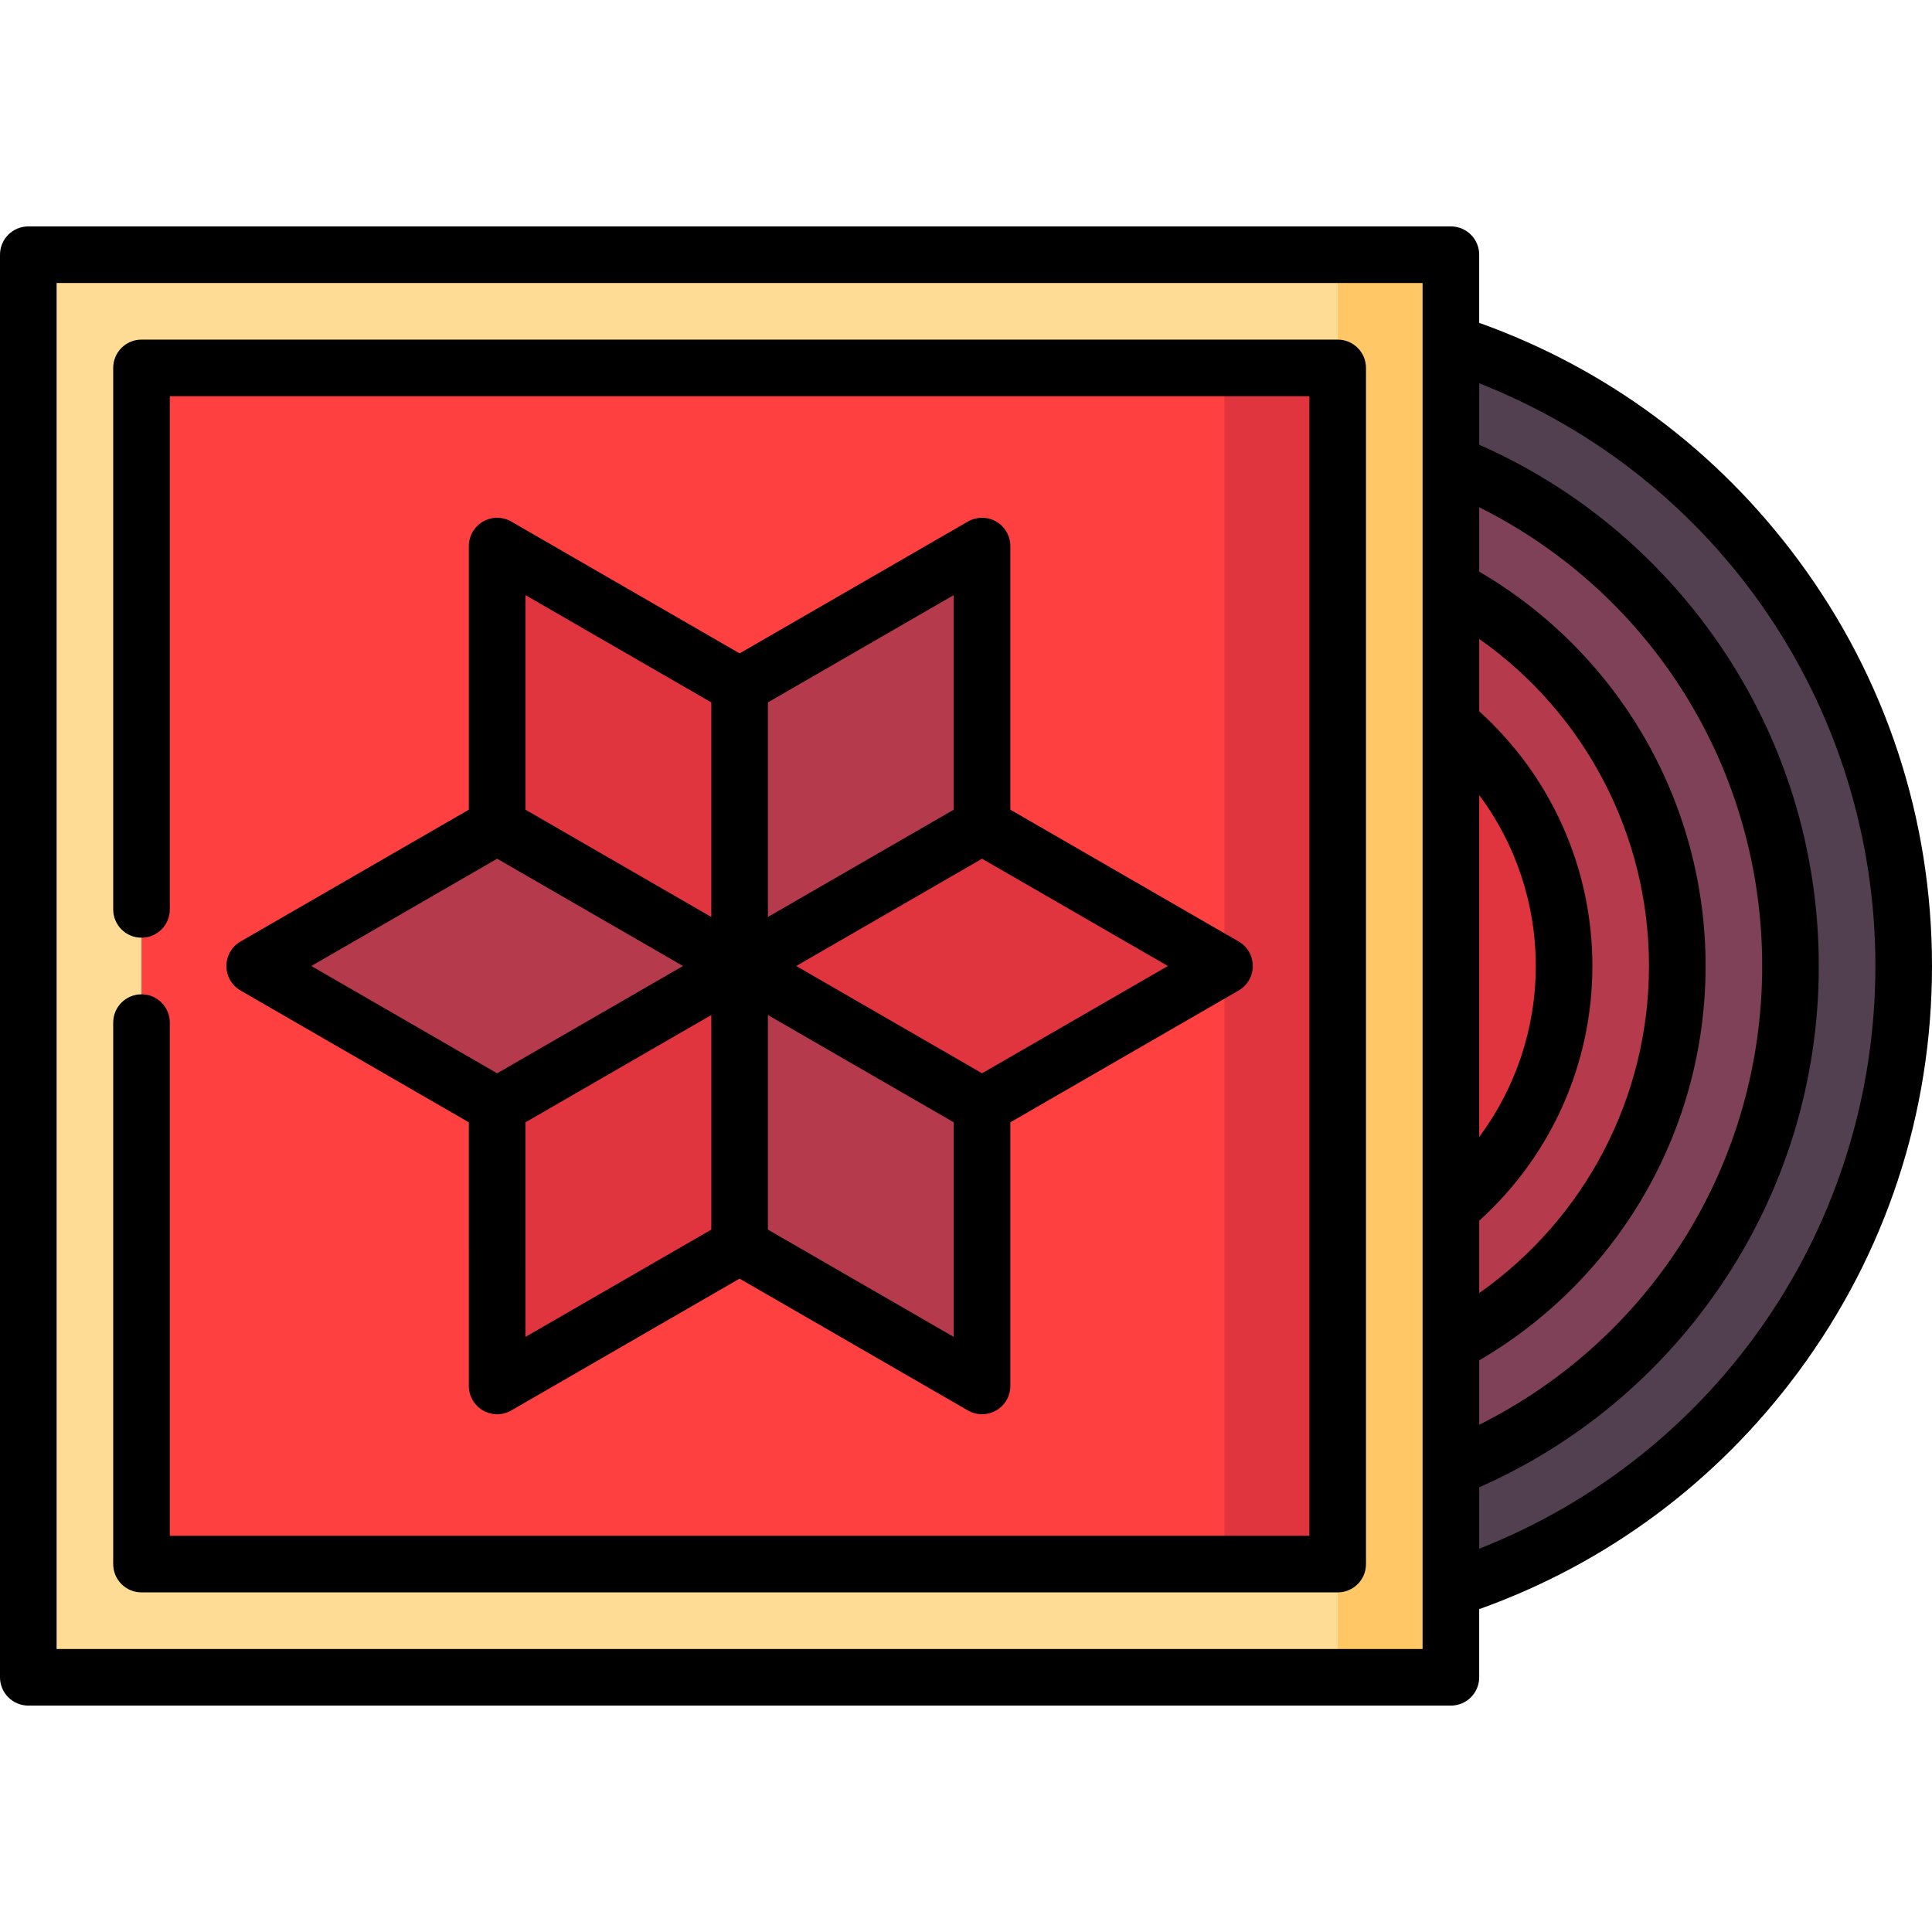 <svg id="Capa_1" enable-background="new 0 0 512 512" height="512" viewBox="0 0 512 512" width="512" xmlns="http://www.w3.org/2000/svg"><g><circle cx="331" cy="256" fill="#524051" r="173.5"/><circle cx="331" cy="256" fill="#7e4158" r="143.5"/><circle cx="331" cy="256" fill="#b53a4c" r="113.5"/><circle cx="331" cy="256" fill="#e0343f" r="83.5"/><path d="m384.5 444.5h-30l-150-188.5 150-188.5h30z" fill="#ffc766"/><path d="m354.5 444.5h-347v-377h347v30l-150 158.5 150 158.5z" fill="#ffdc96"/><path d="m354.5 414.5h-30l-120-158.5 120-158.5h30z" fill="#e0343f"/><path d="m37.5 97.5h287v317h-287z" fill="#ff4040"/><path d="m131.749 144.72v222.57l192.75-111.29z" fill="#e0343f"/><g fill="#b53a4c"><path d="m195.998 256c0 .01-64.25 37.1-64.25 37.1l-64.25-37.1 64.25-37.09z"/><path d="m260.248 144.72v74.19l-64.25 37.09v-74.19z"/><path d="m260.248 293.09v74.2l-64.25-37.1v-74.18c0-.01 64.25 37.08 64.25 37.08z"/></g><path d="m476.646 148.527c-21.573-29.182-50.756-50.862-84.646-62.968v-18.059c0-4.142-3.357-7.5-7.5-7.5h-377c-4.143 0-7.5 3.358-7.5 7.5v377c0 4.142 3.357 7.5 7.5 7.5h377c4.143 0 7.5-3.358 7.5-7.5v-18.06c33.89-12.105 63.073-33.785 84.646-62.968 23.128-31.287 35.354-68.451 35.354-107.472s-12.226-76.185-35.354-107.473zm-84.646 62.152c9.662 12.981 15 28.798 15 45.321s-5.338 32.34-15 45.321zm0 112.825c19.107-17.265 30-41.663 30-67.504s-10.893-50.239-30-67.504v-19.182c28.033 19.723 45 51.881 45 86.685s-16.967 66.963-45 86.685zm0 37.004c37.123-21.688 60-61.317 60-104.508s-22.877-82.82-60-104.508v-17.07c45.907 22.96 75 69.527 75 121.577s-29.093 98.618-75 121.577zm-15 76.492h-362v-362h362zm15-26.573v-16.274c25.61-11.31 47.478-29.42 63.46-52.633 17.362-25.219 26.54-54.791 26.54-85.52s-9.178-60.301-26.54-85.52c-15.982-23.213-37.85-41.323-63.46-52.633v-16.274c63.219 24.89 105 85.692 105 154.427s-41.781 129.537-105 154.427z"/><path d="m37.5 422h317c4.143 0 7.5-3.358 7.5-7.5v-317c0-4.142-3.357-7.5-7.5-7.5h-317c-4.143 0-7.5 3.358-7.5 7.5v143.503c0 4.142 3.357 7.5 7.5 7.5s7.5-3.358 7.5-7.5v-136.003h302v302h-302v-135.997c0-4.142-3.357-7.5-7.5-7.5s-7.5 3.358-7.5 7.5v143.497c0 4.142 3.357 7.5 7.5 7.5z"/><path d="m332 256c0-2.68-1.43-5.155-3.75-6.495l-60.498-34.929-.001-69.859c0-2.68-1.43-5.155-3.75-6.495s-5.18-1.34-7.5 0l-60.499 34.93-60.501-34.93c-2.32-1.34-5.18-1.34-7.5 0s-3.75 3.815-3.75 6.495v69.86l-60.501 34.931c-2.32 1.34-3.75 3.816-3.75 6.495 0 2.68 1.43 5.155 3.75 6.495l60.498 34.929.002 69.861c0 2.68 1.43 5.156 3.75 6.495 2.32 1.34 5.18 1.34 7.5 0l60.5-34.931 60.503 34.931c1.16.67 2.455 1.005 3.75 1.005s2.59-.335 3.75-1.005c2.32-1.34 3.75-3.816 3.75-6.495l-.001-69.864 60.498-34.93c2.32-1.339 3.75-3.815 3.75-6.494zm-79.248-41.424-49.25 28.434v-56.869l49.249-28.435zm-64.25-28.434v56.869l-49.251-28.434v-56.87zm-106.002 69.861 49.251-28.436 49.25 28.434-49.253 28.436zm56.748 41.424 49.254-28.436v56.871l-49.252 28.437zm64.254 28.436v-56.872l49.25 28.434.001 56.873zm56.75-41.428-49.25-28.434 49.25-28.434 49.248 28.433z"/></g></svg>